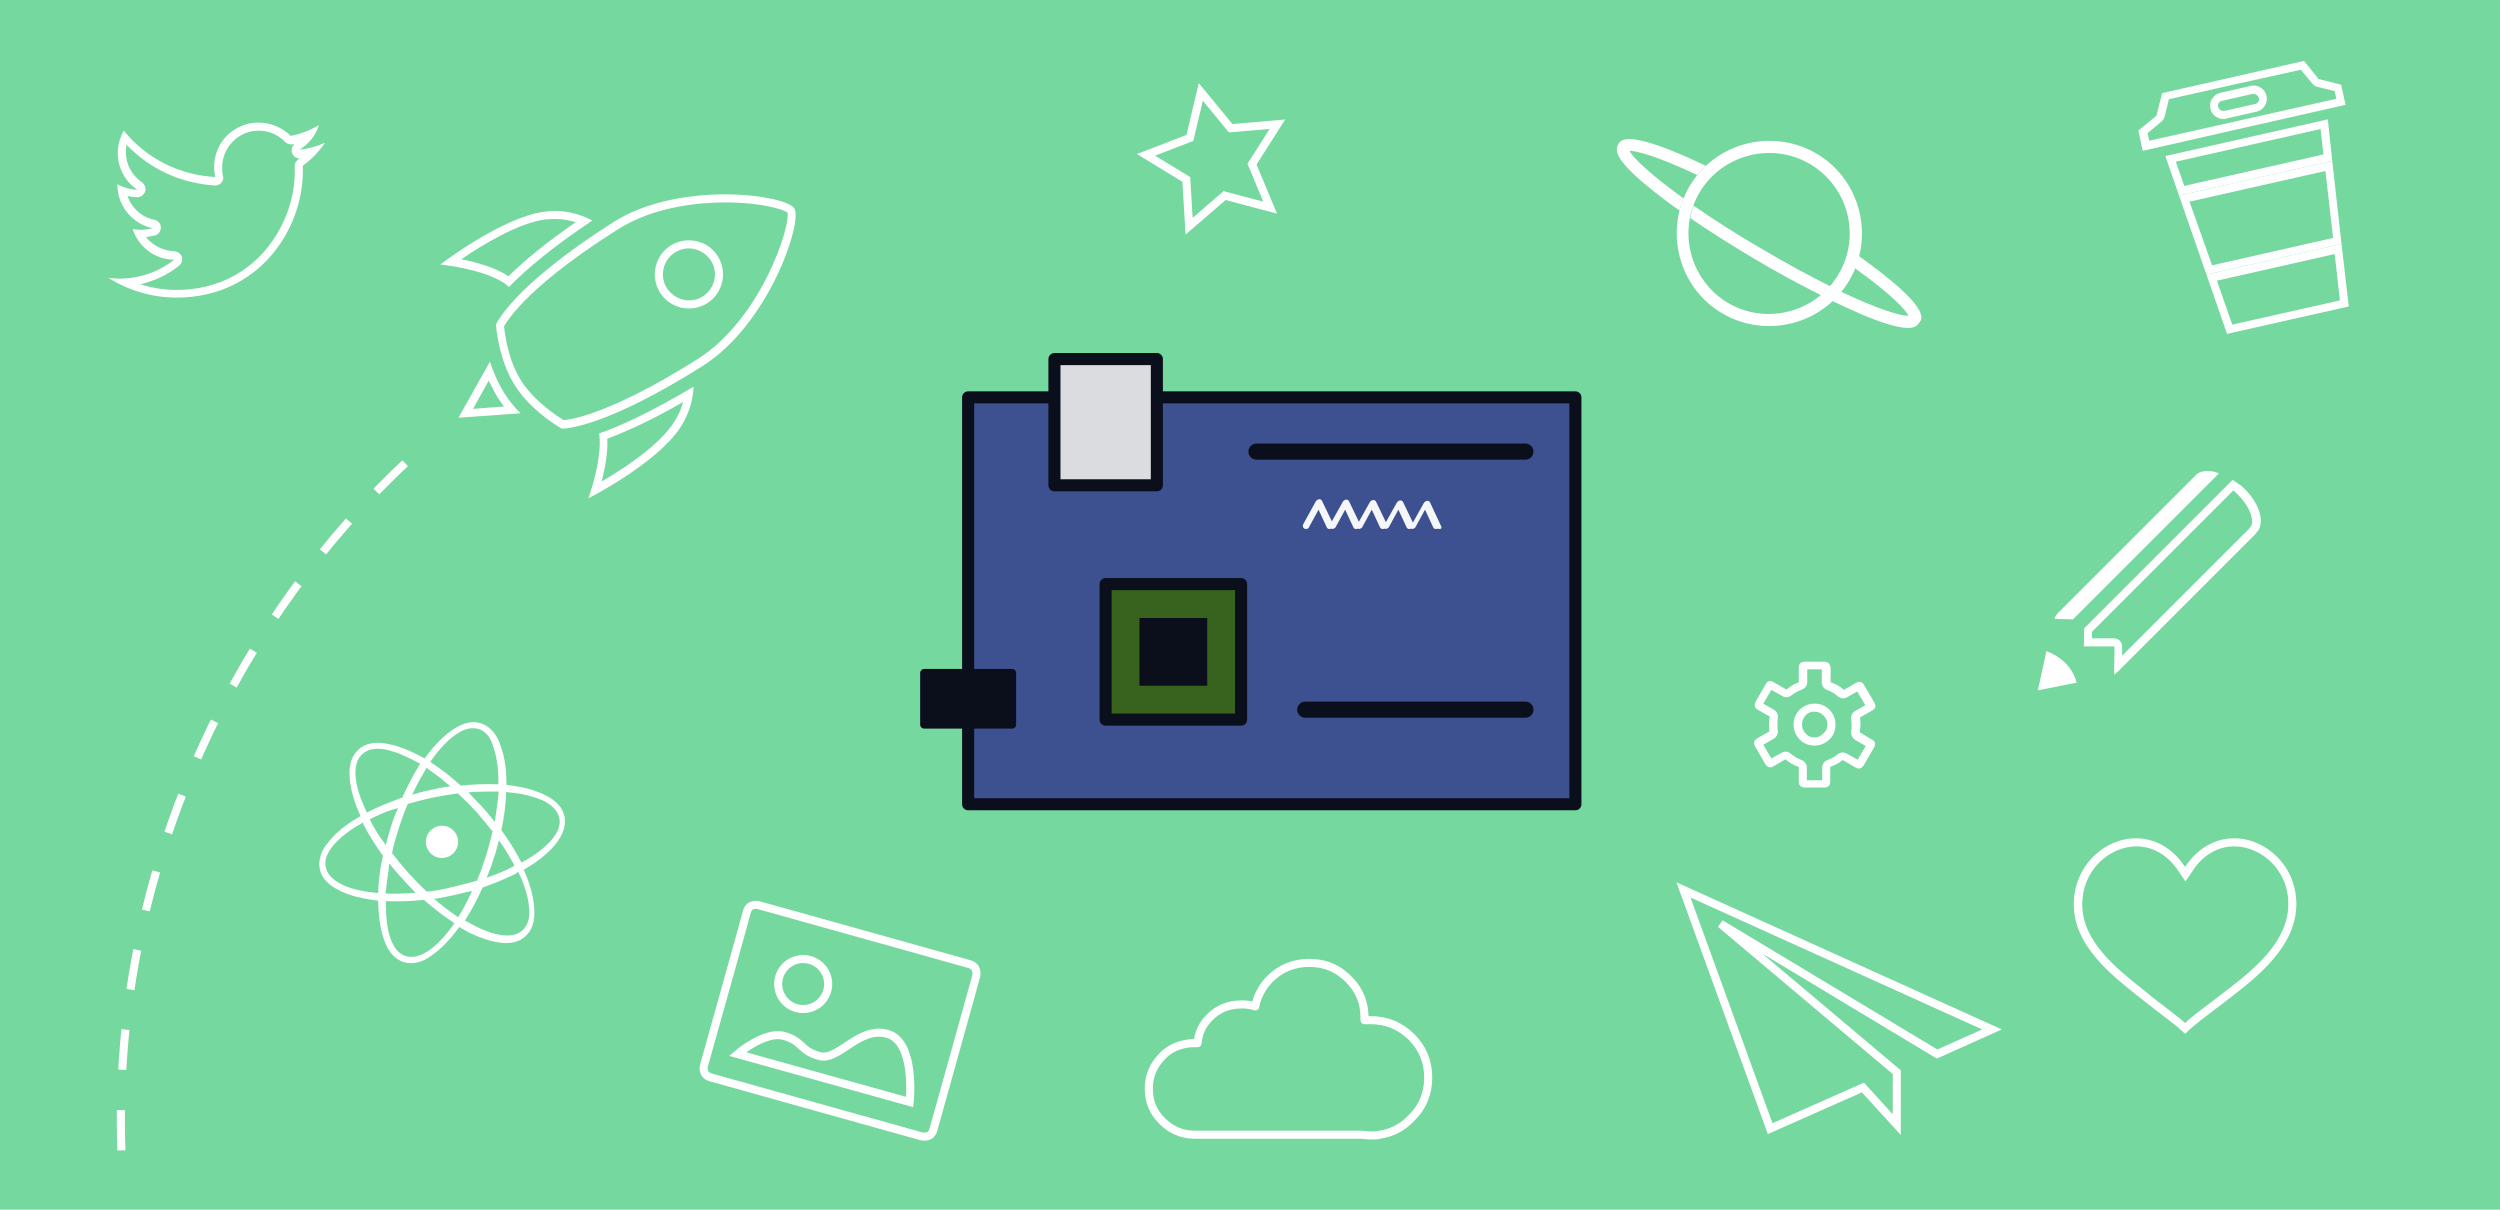 <?xml version="1.0" encoding="utf-8"?>
<!-- Generator: Adobe Illustrator 19.2.1, SVG Export Plug-In . SVG Version: 6.00 Build 0)  -->
<svg version="1.1" xmlns="http://www.w3.org/2000/svg" xmlns:xlink="http://www.w3.org/1999/xlink" x="0px" y="0px"
	 viewBox="0 0 620 300" style="enable-background:new 0 0 620 300;" xml:space="preserve">
<style type="text/css">
	.st0{fill:#75D89F;}
	.st1{fill:#3D5191;stroke:#0B0F1C;stroke-width:3;stroke-linecap:round;stroke-linejoin:round;stroke-miterlimit:10;}
	.st2{fill:#DADCE0;stroke:#0B0F1C;stroke-width:3;stroke-linecap:round;stroke-linejoin:round;stroke-miterlimit:10;}
	.st3{fill:#38631E;stroke:#0B0F1C;stroke-width:3;stroke-linecap:round;stroke-linejoin:round;stroke-miterlimit:10;}
	.st4{fill:#0B0F1C;}
	.st5{fill:#0B0F1C;stroke:#0B0F1C;stroke-width:2;stroke-linecap:round;stroke-linejoin:round;stroke-miterlimit:10;}
	.st6{fill:#0B0F1C;stroke:#0B0F1C;stroke-width:4;stroke-linecap:round;stroke-linejoin:round;stroke-miterlimit:10;}
	.st7{fill:#F5F6F7;}
	.st8{fill:#FFFFFF;}
	.st9{fill:none;stroke:#FFFFFF;stroke-width:2;stroke-miterlimit:10;stroke-dasharray:10;}
	.st10{fill:none;stroke:#FFFFFF;stroke-width:2;stroke-miterlimit:10;}
	.st11{fill:none;stroke:#FFFFFF;stroke-width:2;stroke-linecap:round;stroke-linejoin:round;stroke-miterlimit:10;}
	.st12{fill:none;}
</style>
<g id="Layer_1">
	<rect class="st0" width="620" height="300"/>
</g>
<g id="Layer_2">
	<g>
		
			<rect x="264.9" y="73.7" transform="matrix(4.490523e-11 1 -1 4.490523e-11 464.396 -166.35)" class="st1" width="100.9" height="150.6"/>
		
			<rect x="258.6" y="92" transform="matrix(5.106652e-11 1 -1 5.106652e-11 378.901 -169.549)" class="st2" width="31.3" height="25.4"/>
		<g>
			
				<rect x="274.2" y="144.8" transform="matrix(4.494076e-11 1 -1 4.494076e-11 452.59 -129.341)" class="st3" width="33.6" height="33.6"/>
			
				<rect x="282.6" y="153.2" transform="matrix(4.491322e-11 1 -1 4.491322e-11 452.59 -129.341)" class="st4" width="16.8" height="16.8"/>
		</g>
		<rect x="229.2" y="166.9" class="st5" width="21.8" height="12.8"/>
		<polygon class="st6" points="378.3,112 311.6,112 311.6,112 378.3,112 		"/>
		<polygon class="st6" points="378.3,176 323.7,176 323.7,176 378.3,176 		"/>
		<g>
			<path class="st7" d="M357.4,130.5l-2.7-5.8c-0.1-0.3-0.4-0.5-0.7-0.5c-0.3,0-0.6,0.2-0.8,0.4l-2.8,5l-2.4-5
				c-0.1-0.3-0.4-0.5-0.7-0.5c-0.3,0-0.6,0.2-0.8,0.4l-2.8,5l-2.4-5c-0.1-0.3-0.4-0.5-0.7-0.5c-0.3,0-0.6,0.2-0.8,0.4l-2.8,5l-2.4-5
				c-0.1-0.3-0.4-0.5-0.7-0.5c-0.3,0-0.6,0.2-0.8,0.4l-2.8,5l-2.4-5c-0.1-0.3-0.4-0.5-0.7-0.5c-0.3,0-0.6,0.2-0.8,0.4l-3.2,5.8
				c-0.2,0.4-0.1,0.9,0.3,1.1c0.4,0.2,0.9,0.1,1.1-0.3l2.4-4.4l2,4.3c0.1,0.3,0.4,0.5,0.7,0.5c0.1,0,0.2,0,0.4-0.1c0,0,0,0,0,0
				c0.4,0.2,0.8,0,1.1-0.3l2.4-4.4l2,4.3c0.1,0.3,0.4,0.5,0.7,0.5c0.1,0,0.2,0,0.4-0.1c0,0,0,0,0,0c0.4,0.2,0.8,0,1.1-0.3l2.4-4.4
				l2,4.3c0.1,0.3,0.4,0.5,0.7,0.5c0.1,0,0.2,0,0.4-0.1c0,0,0,0,0,0c0.4,0.2,0.8,0,1.1-0.3l2.4-4.4l2,4.3c0.1,0.3,0.4,0.5,0.7,0.5
				c0.1,0,0.2,0,0.4-0.1c0,0,0,0,0,0c0.4,0.2,0.8,0,1.1-0.3l2.4-4.4l2,4.3c0.1,0.3,0.4,0.5,0.7,0.5c0.1,0,0.2,0,0.4-0.1
				C357.5,131.4,357.6,130.9,357.4,130.5z"/>
		</g>
	</g>
	<g>
		<path class="st8" d="M554.1,209.9c6.4,0,13.4,5.5,13.4,14.3c0,9-7.9,15.8-15.3,21.4c-1.3,1-2.5,1.9-3.5,2.7
			c-3.5,2.6-5.3,4-6.8,5.4c-1.1-1-2.3-1.9-4.1-3.3c-1.5-1.2-3.5-2.6-6.1-4.8l0,0c-6.8-5.4-15.3-12.1-15.3-21.3c0-4,1.5-7.7,4.2-10.4
			c2.5-2.5,5.9-4,9.2-4c4.1,0,7.9,2.2,10.5,6.2l1.7,2.5l1.7-2.5C546.2,212.1,550,209.9,554.1,209.9 M554.1,207.9
			c-4.4,0-8.9,2.1-12.2,7.1c-3.3-5-7.8-7.1-12.2-7.1c-7.8,0-15.4,6.8-15.4,16.4c0,10.2,9.2,17.4,16.1,22.9c7.2,5.7,9.2,6.9,11.5,9.2
			c2.3-2.3,4.2-3.6,11.5-9.2c7-5.4,16.1-12.8,16.1-23C569.5,214.7,561.9,207.9,554.1,207.9L554.1,207.9z"/>
	</g>
	<g>
		<g>
			<path class="st8" d="M547.5,116.8c-1.2,0-2.2,0.3-2.9,1c-0.1,0.1-0.2,0.2-0.3,0.3l-33.9,33.9c-0.5,0.5-0.8,1-0.9,1.5l4.6,0.1
				l36.2-36.2C549.2,116.9,548.3,116.8,547.5,116.8L547.5,116.8z"/>
		</g>
		<g>
			<path class="st8" d="M553.9,121.6c0.2,0.2,0.4,0.4,0.6,0.6c3.5,3.2,4.8,7.2,3.6,8.5c0,0-0.1,0.1-0.1,0.1
				c-0.1,0.1-0.2,0.2-0.2,0.3c-0.1,0.1-0.1,0.2-0.2,0.2l-31.3,31.3l0-2.3c0-0.5-0.2-1-0.6-1.4c-0.4-0.4-0.9-0.6-1.4-0.6c0,0,0,0,0,0
				l-5.5,0l0-1.6L553.9,121.6 M553.7,119l-36.8,36.8l-0.1,4.5l7.6,0l-0.1,7c0.3-0.2,0.6-0.4,0.9-0.7l33.9-33.9
				c0.1-0.1,0.3-0.3,0.4-0.5c0.1-0.1,0.1-0.1,0.2-0.2c2.2-2.4,0.6-7.5-3.7-11.4C555.2,120.1,554.5,119.5,553.7,119L553.7,119z"/>
		</g>
		<path class="st8" d="M507.5,161.5l-2.1,9.7l9.6-1.9C513.5,163.3,507.5,161.5,507.5,161.5z"/>
	</g>
</g>
<g id="Layer_3">
	<g id="start">
		<path class="st8" d="M100.1,238.6c-2.1-0.7-3.7-2.4-4.7-5.1c-1-2.6-1.5-5.8-1.6-9.6l0-0.5l-0.5-0.1c-2.3-0.3-4.4-0.7-6.3-1.3
			c-1.1-0.4-2.2-0.8-3.1-1.3c-2.6-1.3-4.2-3.1-4.6-5.2c-0.4-2.1,0.2-4.4,2.1-6.6c1.7-2.2,4.2-4.3,7.5-6.2l0.5-0.3l-0.2-0.5
			c-1.5-3.4-2.4-6.6-2.5-9.4c-0.2-2.9,0.6-5.2,2.2-6.6c1.6-1.5,3.9-2,6.8-1.5c1,0.2,2.1,0.4,3.2,0.8c1.9,0.6,3.8,1.5,5.9,2.6
			l0.5,0.3l0.3-0.4c2.2-3,4.5-5.3,6.9-6.9c2.5-1.6,4.8-2.1,6.8-1.4c2.1,0.7,3.7,2.4,4.7,5.1c1,2.6,1.6,5.8,1.6,9.6l0,0.5l0.5,0.1
			c2.3,0.3,4.4,0.7,6.2,1.3c1.1,0.4,2.2,0.8,3.1,1.3c2.6,1.3,4.2,3.1,4.6,5.2c0.4,2.1-0.3,4.4-2.1,6.7c-1.7,2.2-4.3,4.3-7.5,6.2
			l-0.5,0.3l0.2,0.5c1.5,3.4,2.3,6.6,2.4,9.4c0.2,2.9-0.6,5.2-2.2,6.6c-1.6,1.5-3.9,2-6.8,1.5c-1-0.2-2.1-0.4-3.2-0.8
			c-1.9-0.6-3.9-1.5-5.9-2.7l-0.5-0.3l-0.3,0.4c-2.2,3-4.5,5.3-6.9,6.9C104.5,238.8,102.2,239.2,100.1,238.6z M104.8,223.2
			c-2.9,0.3-5.8,0.4-8.5,0.3l-0.6,0l0,0.6c0,3.3,0.3,6.2,1.1,8.5c0.8,2.4,2.1,4,3.8,4.5c1.7,0.5,3.6,0.1,5.8-1.4
			c2-1.4,4-3.5,5.9-6.2l0.4-0.5l-0.5-0.4c-2.3-1.5-4.6-3.3-6.8-5.2l-0.2-0.2L104.8,223.2z M127.9,216.7c-2.5,1.2-5.1,2.3-7.9,3.3
			l-0.3,0.1l-0.1,0.2c-1.2,2.6-2.5,5.2-4,7.5l-0.3,0.5l0.6,0.3c2.1,1.2,4,2.1,5.8,2.7c0.7,0.2,1.4,0.4,2.1,0.5
			c2.5,0.5,4.5,0.1,5.8-1.1c1.3-1.2,1.9-3.1,1.6-5.7c-0.2-2.4-1-5.2-2.4-8.2l-0.3-0.6L127.9,216.7z M89.5,204.3
			c-2.9,1.6-5.1,3.4-6.7,5.2c-1.7,2-2.4,3.8-2,5.6c0.4,1.8,1.8,3.2,4.1,4.3c0.6,0.3,1.3,0.6,2,0.8c1.8,0.6,3.9,1,6.3,1.2l0.6,0.1
			l0-0.6c0.1-2.8,0.5-5.6,1.1-8.4l0.1-0.3l-0.2-0.2c-1.7-2.4-3.3-4.9-4.6-7.4L90,204L89.5,204.3z M115.9,221.2
			c-1.1,0.3-2.2,0.5-3.4,0.8c-1.3,0.3-2.4,0.5-3.5,0.7l-1.3,0.2l1,0.9c1.5,1.2,2.9,2.3,4.4,3.3l0.5,0.4l0.3-0.5
			c0.9-1.4,1.7-3,2.6-4.8l0.6-1.2L115.9,221.2z M96.4,215.6c-0.3,1.8-0.5,3.6-0.7,5.4l-0.1,0.6l0.6,0c1.7,0.1,3.5,0,5.5-0.1l1.4-0.1
			l-1-1c-0.9-0.9-1.7-1.8-2.4-2.6c-0.8-0.8-1.5-1.7-2.3-2.6l-0.9-1.1L96.4,215.6z M113.3,196.8c-2,0.3-4,0.6-6,1
			c-2.2,0.5-4.2,1-5.9,1.5l-0.3,0.1l-0.1,0.3c-0.7,1.6-1.4,3.5-2.1,5.7c-0.7,2.2-1.3,4.2-1.6,5.9l-0.1,0.3l0.2,0.2
			c1,1.3,2.3,2.9,3.9,4.7c1.4,1.5,2.8,3,4.3,4.4l0.2,0.2l0.3,0c2.1-0.2,4.1-0.6,6-1.1c2.1-0.5,4.1-1,5.9-1.5l0.3-0.1l0.1-0.3
			c0.7-1.6,1.4-3.6,2.1-5.8c0.7-2.2,1.2-4.1,1.6-5.9l0.1-0.3L122,206c-1.2-1.5-2.5-3.1-3.9-4.7c-1.4-1.5-2.8-2.9-4.3-4.3l-0.2-0.2
			L113.3,196.8z M123.4,209.7c-0.3,1.2-0.6,2.3-1,3.3c-0.3,1.1-0.7,2.2-1.2,3.4l-0.5,1.3l1.3-0.5c0.8-0.3,1.5-0.6,2.3-0.9
			c0.9-0.4,1.9-0.8,2.7-1.3l0.6-0.3l-0.3-0.6c-0.8-1.4-1.7-3-2.8-4.6l-0.8-1.1L123.4,209.7z M97.3,200.8c-1.8,0.6-3.5,1.3-5,2.1
			l-0.6,0.3l0.3,0.6c0.8,1.5,1.7,3.1,2.9,4.7l0.8,1.1l0.3-1.3c0.3-1.1,0.6-2.2,1-3.4c0.2-0.8,0.5-1.5,0.8-2.3c0.1-0.3,0.2-0.7,0.4-1
			l0.5-1.2L97.3,200.8z M132.4,197.7c-1.8-0.6-3.9-1-6.3-1.2l-0.6-0.1l0,0.7c-0.1,2.7-0.5,5.6-1.1,8.5l-0.1,0.3l0.2,0.2
			c1.7,2.3,3.2,4.8,4.5,7.2l0.3,0.6l0.6-0.3c2.9-1.6,5.2-3.4,6.8-5.2c1.7-2,2.4-3.8,2-5.6c-0.4-1.7-1.8-3.2-4.1-4.3
			C133.8,198.2,133.1,197.9,132.4,197.7z M97.9,186.5c-0.8-0.2-1.5-0.4-2.2-0.6c-2.6-0.5-4.5-0.1-5.8,1.1c-1.4,1.2-1.9,3.1-1.7,5.7
			c0.2,2.4,1.1,5.2,2.5,8.2l0.3,0.6l0.6-0.3c2.4-1.2,5.1-2.3,7.9-3.3l0.3-0.1l0.1-0.3c1.2-2.6,2.5-5.2,4-7.6l0.3-0.5l-0.6-0.3
			C101.6,188,99.6,187.1,97.9,186.5z M123,196.3c-1.7,0-3.5,0-5.5,0.1l-1.3,0.1l0.9,1c0.9,1,1.7,1.8,2.4,2.5
			c0.8,0.9,1.6,1.8,2.3,2.7l0.9,1.1l0.2-1.3c0.3-1.8,0.5-3.6,0.7-5.5l0.1-0.7L123,196.3z M105.4,191.1c-0.9,1.5-1.8,3.1-2.6,4.8
			l-0.6,1.2l1.3-0.4c1.1-0.3,2.2-0.6,3.4-0.8c1.1-0.3,2.2-0.5,3.4-0.7l1.4-0.2l-1.1-0.9c-1.4-1.2-2.9-2.3-4.3-3.3l-0.5-0.4
			L105.4,191.1z M118.7,180.8c-1.7-0.5-3.6-0.1-5.7,1.4c-2,1.4-4,3.5-5.9,6.2l-0.4,0.5l0.5,0.4c2.3,1.5,4.6,3.3,6.8,5.3l0.2,0.2
			l0.3,0c3.1-0.3,6-0.4,8.5-0.3l0.6,0l0-0.6c0-3.3-0.4-6.2-1.2-8.5C121.7,182.8,120.4,181.3,118.7,180.8z"/>
		<ellipse transform="matrix(0.306 -0.952 0.952 0.306 -122.826 249.294)" class="st8" cx="109.7" cy="208.9" rx="4" ry="4"/>
	</g>
	<g>
		<path class="st9" d="M30.1,285.3c-1.2-35.2,6-71.1,22.4-105c13.4-27.6,31.7-51.2,53.3-70.3"/>
		<g>
			<path class="st8" d="M179.8,50.2c8.9,0,14.4,1.7,15.5,2.5c0.8,3.3-6.5,26.3-22.2,36.3c-21.4,13.5-31.2,15-33.3,15.2
				c-1.6-1-7.2-4.6-10.5-9.7c-3.3-5.1-4.1-11.7-4.3-13.6c0.5-0.8,1.8-2.9,4.8-6c3.7-3.8,10.7-10,23.4-18
				C162.3,51.1,173.8,50.2,179.8,50.2 M170.9,76.5c1.6,0,3.2-0.5,4.5-1.3c3.9-2.5,5.1-7.7,2.6-11.7c-1.6-2.5-4.2-3.9-7.2-3.9
				c-1.6,0-3.2,0.5-4.5,1.3c-3.9,2.5-5.1,7.7-2.6,11.7C165.3,75.1,168,76.5,170.9,76.5 M137.6,54.3c1.8,0,3.5,0.3,5.2,0.8
				c-6.7,4.6-12.3,9.1-16.7,13.4c-3.3-2.2-8.1-3.5-11.7-4.2c5.1-3.5,14.1-9,20.9-9.9C136,54.4,136.8,54.3,137.6,54.3 M121.2,94.4
				c0.7,1.4,1.4,2.8,2.1,4c0.5,0.8,1.1,1.6,1.7,2.4l-7.7,0.6L121.2,94.4 M169.4,99.7c-0.5,1.8-1.2,3.5-2.3,5.1
				c-3.7,5.7-12.5,11.5-17.9,14.6c0.8-3.1,1.6-7.1,1.4-10.6C156.2,106.7,162.5,103.7,169.4,99.7 M179.8,48.2
				c-8.9,0-19.5,1.7-27.7,6.9C126.8,71.2,123,80.5,123,80.5s0.5,8.5,4.7,15.1c4.1,6.5,11.6,10.7,11.6,10.7s0,0,0.1,0
				c1.1,0,11-0.5,34.8-15.5c16.6-10.5,24.9-35.8,22.8-39.1C196,50,188.8,48.2,179.8,48.2L179.8,48.2z M170.9,74.5
				c-2.1,0-4.2-1.1-5.5-3c-1.9-3-1-7,2-8.9c1.1-0.7,2.3-1,3.4-1c2.1,0,4.2,1.1,5.5,3c1.9,3,1,7-2,8.9
				C173.2,74.2,172.1,74.5,170.9,74.5L170.9,74.5z M137.6,52.3c-0.8,0-1.7,0.1-2.6,0.2c-10.6,1.4-25.8,13.1-25.8,13.1
				s10.4,1,15.8,4.6c0.5,0.3,0.9,0.7,1.2,1c4.1-4.2,10.6-9.8,20.7-16.5C144.6,53.5,141.4,52.3,137.6,52.3L137.6,52.3z M121.5,89.7
				l-7.8,13.9l15.4-1.1c-1.5-1.5-2.9-3.2-4.1-5.1C123.5,94.9,122.3,92.2,121.5,89.7L121.5,89.7z M172,95.9
				c-10.4,6.2-18,9.7-23.4,11.6c0,0,0,0,0,0.1c0.9,6.3-2.7,16-2.7,16s17.1-8.7,22.9-17.7C171.1,102.3,171.9,98.8,172,95.9L172,95.9z
				"/>
		</g>
	</g>
	<g>
		<path class="st8" d="M64.1,32.4c2.5,0,4.9,1,6.6,2.8c0.4,0.4,0.9,0.6,1.5,0.6c0.1,0,0.3,0,0.4,0c0.2,0,0.3-0.1,0.5-0.1
			c-0.7,0.5-0.9,1.4-0.7,2.2c0.3,0.8,1,1.4,1.9,1.4c0,0,0.1,0,0.1,0c-0.2,0.1-0.3,0.2-0.5,0.3c-0.5,0.4-0.9,1-0.8,1.7
			c0,0.4,0,0.9,0,1.3c0,7.1-2.8,14.3-7.6,19.8c-3.8,4.3-10.7,9.5-21.8,9.5c-3,0-6-0.5-8.9-1.4c3.5-0.8,6.7-2.3,9.6-4.6
			c0.7-0.5,0.9-1.4,0.7-2.2c-0.3-0.8-1-1.3-1.9-1.4c-2.8-0.1-5.3-1.4-7-3.5c0.7-0.1,1.4-0.2,2.2-0.4c0.9-0.2,1.5-1.1,1.5-2
			c0-0.9-0.7-1.7-1.6-1.9c-3.2-0.6-5.7-3-6.7-5.9c0.8,0.2,1.6,0.3,2.4,0.3c0,0,0,0,0.1,0c0.9,0,1.6-0.6,1.9-1.4
			c0.3-0.8-0.1-1.8-0.8-2.3c-2.5-1.7-4-4.5-4-7.5c0-0.6,0.1-1.2,0.2-1.8C37.2,42,45,45.5,53.3,46c0,0,0.1,0,0.1,0
			c0.6,0,1.2-0.3,1.5-0.7c0.4-0.5,0.6-1.1,0.4-1.7c-0.2-0.7-0.2-1.4-0.2-2.1C55.1,36.5,59.2,32.4,64.1,32.4 M64.1,30.4
			c-6.1,0-11,4.9-11,11c0,0.9,0.1,1.7,0.3,2.5c-9.2-0.5-17.3-4.8-22.7-11.5c-0.9,1.6-1.5,3.5-1.5,5.5c0,3.8,1.9,7.2,4.9,9.2
			c-1.8-0.1-3.5-0.6-5-1.4c0,0,0,0.1,0,0.1c0,5.3,3.8,9.8,8.8,10.8c-0.9,0.2-1.9,0.4-2.9,0.4c-0.7,0-1.4-0.1-2.1-0.2
			c1.4,4.4,5.5,7.6,10.3,7.6c-3.8,3-8.5,4.7-13.7,4.7c-0.9,0-1.8-0.1-2.6-0.2c4.9,3.1,10.7,4.9,16.9,4.9c20.3,0,31.3-16.8,31.3-31.3
			c0-0.5,0-1,0-1.4c2.2-1.6,4-3.5,5.5-5.7c-2,0.9-4.1,1.5-6.3,1.7c2.3-1.4,4-3.5,4.8-6.1c-2.1,1.3-4.5,2.2-7,2.7
			C70.2,31.8,67.3,30.4,64.1,30.4L64.1,30.4z M80.7,35.6L80.7,35.6L80.7,35.6z"/>
	</g>
	<g id="picture_1_">
		
			<ellipse transform="matrix(0.269 -0.963 0.963 0.269 -89.589 370.279)" class="st10" cx="199.3" cy="244.2" rx="6.2" ry="6.2"/>
		<path class="st10" d="M240.4,239.1c-2.4-0.7-52.2-14.6-52.2-14.6s-2.4-0.7-3,1.7s-10.6,38-10.6,38s-0.7,2.4,1.7,3
			c2.4,0.7,52.2,14.6,52.2,14.6s2.4,0.7,3-1.7c0.7-2.4,10.6-38,10.6-38S242.7,239.7,240.4,239.1z"/>
		<path class="st10" d="M225.6,273.3c0,0,1.6-14.9-5.5-16.9c-7.1-2-12.1,6.8-16.9,5.5s-4.1-3.7-8.8-5c-4.7-1.3-11.5,4.5-11.5,4.5
			L225.6,273.3z"/>
	</g>
	<polygon class="st10" points="297.8,22.8 305.2,31.8 316.8,30.8 310.5,40.7 315,51.5 303.7,48.5 294.9,56.1 294.2,44.5 284.2,38.4 
		295.1,34.2 	"/>
	<path class="st11" d="M337.7,281.4c0.7,0.1,1.4,0.2,2.2,0.2c0.8,0,1.6,0,2.4-0.2c3-0.5,5.5-1.8,7.7-4.1c2.8-2.7,4.2-6.1,4.2-10.1
		c0-3.9-1.4-7.3-4.2-10.1c-2.8-2.7-6.1-4.1-10.1-4.1c-0.5,0-1,0-1.5,0c0-0.2,0-0.4,0-0.6c0-3.8-1.3-7-4.1-9.7
		c-0.3-0.3-0.6-0.6-0.9-0.8c-2.4-2.1-5.3-3.1-8.7-3.1c-3.8,0-7,1.3-9.7,3.9c-0.7,0.7-1.3,1.5-1.8,2.2c-0.9,1.5-1.6,3-1.9,4.7
		c-1.1-0.4-2.2-0.5-3.4-0.5c-3.1,0-5.7,1-7.9,3.2c-1.8,1.8-2.8,3.9-3,6.4c-0.3,0-0.6,0-0.8,0c-2.1,0-3.9,0.5-5.6,1.4
		c-0.9,0.5-1.7,1.1-2.4,1.9c-2.2,2.2-3.3,4.9-3.3,8c0,3.2,1.1,5.8,3.3,8c2.2,2.2,4.9,3.4,8,3.4L337.7,281.4z"/>
	<g>
		<g>
			<path class="st8" d="M448.1,165.5L448.1,165.5L448.1,165.5 M451.8,166.1v3.1c0,0.9,0.5,1.6,1.3,1.9c0.9,0.3,1.8,0.8,2.7,1.6
				c0.4,0.3,0.8,0.5,1.3,0.5c0.3,0,0.7-0.1,1-0.3l2.5-1.4l2,3.4l-2.5,1.4c-0.7,0.4-1.1,1.2-1,2c0,0.4,0.1,0.8,0.1,1.2v0.3
				c0,0.6,0,1.1-0.1,1.6c-0.1,0.8,0.2,1.6,1,2.1l2.6,1.5l-2,3.4l-2.7-1.5c-0.3-0.2-0.7-0.3-1-0.3c-0.4,0-0.8,0.1-1.2,0.4l-0.9,0.7
				c-0.6,0.3-1.2,0.6-1.7,0.8c-0.8,0.3-1.3,1-1.3,1.9v3.1h-3.8v-3.1c0-0.8-0.5-1.6-1.3-1.9c-1-0.4-1.9-0.9-2.7-1.6
				c-0.4-0.3-0.8-0.5-1.3-0.5c-0.3,0-0.7,0.1-1,0.3l-2.5,1.4l-2-3.4l2.6-1.5c0.7-0.4,1.1-1.3,1-2.1c-0.1-0.3-0.1-0.7-0.1-1.1v-0.3
				c0-0.6,0-1.1,0.1-1.6c0.1-0.8-0.2-1.7-1-2.1l-2.6-1.5l2-3.4l2.7,1.5c0.3,0.2,0.7,0.3,1,0.3c0.4,0,0.8-0.1,1.2-0.4
				c0.3-0.2,0.6-0.5,0.9-0.6c0.6-0.4,1.2-0.7,1.8-0.9c0.8-0.3,1.3-1,1.3-1.9v-3.1H451.8 M439.6,170.7L439.6,170.7L439.6,170.7
				 M461.2,171.1L461.2,171.1L461.2,171.1 M452.4,164.1h-4.8c-1,0-1.5,0.5-1.5,1.5v3.6c-0.7,0.3-1.5,0.6-2.1,1.1
				c-0.3,0.2-0.7,0.5-1,0.7l-3.1-1.8c-0.3-0.2-0.6-0.3-0.9-0.3c-0.5,0-0.9,0.3-1.1,0.8l-2.5,4.3c-0.2,0.5-0.3,0.9-0.2,1.2
				c0.1,0.3,0.3,0.6,0.7,0.8l3,1.7c-0.1,0.6-0.2,1.3-0.2,2c0,0.1,0,0.2,0,0.3c0,0.5,0.1,0.9,0.1,1.4l-3,1.7c-0.8,0.5-1,1.1-0.6,1.9
				c0,0,0.1,0.1,0.1,0.2l2.5,4.3c0.3,0.5,0.7,0.8,1.2,0.8c0.3,0,0.6-0.1,0.9-0.3l2.9-1.7c1,0.9,2.1,1.5,3.3,1.9v3.6
				c0,1,0.5,1.5,1.5,1.5h4.8c1,0,1.5-0.5,1.5-1.5v-3.6c0.7-0.3,1.5-0.6,2.1-1c0.3-0.2,0.7-0.5,1-0.7l3.1,1.8
				c0.3,0.2,0.6,0.3,0.9,0.3c0.5,0,0.8-0.3,1.2-0.8l2.5-4.3c0.1-0.1,0.1-0.2,0.2-0.4c0.1-0.3,0.1-0.6,0.1-0.9
				c-0.1-0.3-0.4-0.6-0.8-0.8l-3-1.8c0.1-0.6,0.2-1.3,0.2-2c0-0.1,0-0.2,0-0.3c0-0.5-0.1-0.9-0.1-1.4l3-1.7c0.9-0.5,1-1.2,0.5-2
				l-2.5-4.3c-0.3-0.6-0.7-0.8-1.2-0.8c-0.3,0-0.6,0.1-0.9,0.3l-2.9,1.7c-1-0.9-2.1-1.5-3.3-1.9v-3.6
				C453.8,164.6,453.4,164.1,452.4,164.1L452.4,164.1z"/>
		</g>
		<g>
			<path class="st8" d="M450,176.5c0.9,0,1.6,0.3,2.2,0.9c0.7,0.7,1,1.4,1,2.3c0,0.9-0.3,1.6-1,2.2c-0.7,0.7-1.4,1-2.2,1
				c-0.9,0-1.6-0.3-2.2-1c-0.6-0.6-0.9-1.3-0.9-2.2c0-0.9,0.3-1.6,0.9-2.3C448.4,176.7,449.1,176.5,450,176.5 M450,174.5
				c-1.4,0-2.6,0.5-3.7,1.5c-1,1-1.5,2.3-1.5,3.7c0,1.4,0.5,2.6,1.5,3.7c1,1,2.2,1.5,3.7,1.5c1.4,0,2.6-0.5,3.7-1.5
				c1-1,1.5-2.2,1.5-3.7c0-1.4-0.5-2.7-1.5-3.7C452.7,175,451.5,174.5,450,174.5L450,174.5z"/>
		</g>
	</g>
	<g id="cofee_1_">
		<g>
			<g>
				<path class="st8" d="M570.6,17.3l2.9,3.5c0.3,0.3,0.6,0.6,1.1,0.7l4.4,1.1l0.4,1.9l-23.2,5.2l-23.2,5.2l-0.4-1.9l3.5-2.9
					c0.3-0.3,0.6-0.6,0.7-1.1l1.1-4.4l16.4-3.7L570.6,17.3 M551.4,29.5c0.2,0,0.5,0,0.7-0.1l7.5-1.7c1.8-0.4,2.9-2.2,2.5-3.9
					c-0.3-1.5-1.7-2.6-3.2-2.6c-0.2,0-0.5,0-0.7,0.1l-7.5,1.7c-0.9,0.2-1.6,0.7-2.1,1.5c-0.5,0.7-0.6,1.6-0.4,2.5
					C548.5,28.4,549.8,29.5,551.4,29.5 M571.4,15.1l-17.6,4l-17.6,4l-1.4,5.6l-4.5,3.7l1.1,5l25.1-5.7l25.2-5.7l-1.1-5l-5.6-1.4
					L571.4,15.1L571.4,15.1z M551.4,27.5c-0.6,0-1.1-0.4-1.3-1c-0.2-0.7,0.3-1.4,1-1.5l7.5-1.7c0.1,0,0.2,0,0.3,0
					c0.6,0,1.1,0.4,1.3,1c0.2,0.7-0.3,1.4-1,1.5l-7.5,1.7C551.6,27.5,551.5,27.5,551.4,27.5L551.4,27.5z"/>
			</g>
		</g>
		<g>
			<path class="st8" d="M579,63l1.3,11.5l-26.7,6l-3.8-10.9L579,63 M580.7,60.5l-33.5,7.6l5.1,14.7l30.2-6.8L580.7,60.5L580.7,60.5z
				"/>
		</g>
		<g>
			<path class="st8" d="M575.5,32l0.7,6.3l-34.5,7.8l-2.1-6L575.5,32 M577.3,29.6L537,38.7l3.4,9.8l38-8.6L577.3,29.6L577.3,29.6z"
				/>
		</g>
		<g>
			<path class="st8" d="M576.7,42.4l1.9,16.6l-30,6.8L543,50L576.7,42.4 M578.4,39.9l-38,8.6l6.8,19.6l33.5-7.6L578.4,39.9
				L578.4,39.9z"/>
		</g>
	</g>
	<polygon class="st10" points="494,255.3 480.4,261.4 426.7,229.1 470.4,265.9 470.4,265.9 470.4,278.9 462,269.7 439,279.9 
		417.5,220.7 	"/>
	<g>
		<g>
			<path class="st8" d="M427.1,77.7c-10.9-6.4-14.5-20.6-8.1-31.5c6.4-10.9,20.6-14.5,31.5-8.1c10.9,6.4,14.5,20.6,8.1,31.5
				C452.1,80.5,438,84.1,427.1,77.7z M448.9,40.7c-9.5-5.6-21.8-2.4-27.4,7c-5.6,9.5-2.4,21.8,7,27.4c9.5,5.6,21.8,2.4,27.4-7
				C461.6,58.6,458.4,46.3,448.9,40.7z"/>
		</g>
		<g>
			<path class="st12" d="M419.2,54.1c-1.5,8.1,2,16.6,9.4,21c7.5,4.4,16.6,3.4,22.9-1.9c-5.2-2.6-10.8-5.7-16.5-9
				C429.3,60.8,423.9,57.4,419.2,54.1z"/>
			<path class="st12" d="M456.6,72.4c8.8,4.2,14.8,6.2,16.8,6c-0.7-1.3-3.8-5-13.3-11.8c-0.4,1-0.9,2.1-1.5,3
				C458,70.6,457.3,71.5,456.6,72.4z"/>
			<path class="st12" d="M448.9,40.7c-9.5-5.6-21.8-2.4-27.4,7c-0.6,1.1-1.1,2.2-1.5,3.3c4.6,3.2,10.1,6.8,16.6,10.6
				c6.4,3.8,12.2,6.9,17.2,9.4c0.8-0.9,1.5-1.9,2.1-3C461.6,58.6,458.4,46.3,448.9,40.7z"/>
			<path class="st12" d="M420.9,43.4c-10.6-5-15.3-6-16.8-6c0.8,1.8,5.4,6.1,13.4,11.8c0.4-1,0.9-2,1.5-3
				C419.6,45.2,420.2,44.3,420.9,43.4z"/>
			<path class="st8" d="M404.1,37.4c1.5,0,6.2,1,16.8,6c0.7-0.8,1.4-1.6,2.1-2.3c-19.4-9.3-21.1-6.4-21.7-5.3
				c-0.9,1.6-0.6,4.2,8.9,11.7c1.9,1.5,4,3.1,6.3,4.7c0.3-1,0.6-2,1-3C409.6,43.5,405,39.2,404.1,37.4z"/>
			<path class="st8" d="M420,51c-0.4,1-0.6,2-0.8,3.1c4.8,3.3,10.2,6.7,15.9,10.1c5.7,3.4,11.3,6.4,16.5,9c0.8-0.7,1.6-1.4,2.3-2.2
				c-5-2.5-10.8-5.6-17.2-9.4C430.2,57.8,424.6,54.2,420,51z"/>
			<path class="st8" d="M461,63.5c-0.3,1-0.6,2-1,3c9.5,6.8,12.7,10.5,13.3,11.8c-2,0.1-8-1.8-16.8-6c-0.7,0.8-1.4,1.6-2.2,2.3
				c2.5,1.2,5,2.3,7.2,3.3c11.2,4.7,13.6,3.7,14.5,2.1C476.9,78.9,478.5,76,461,63.5z"/>
		</g>
	</g>
</g>
</svg>
